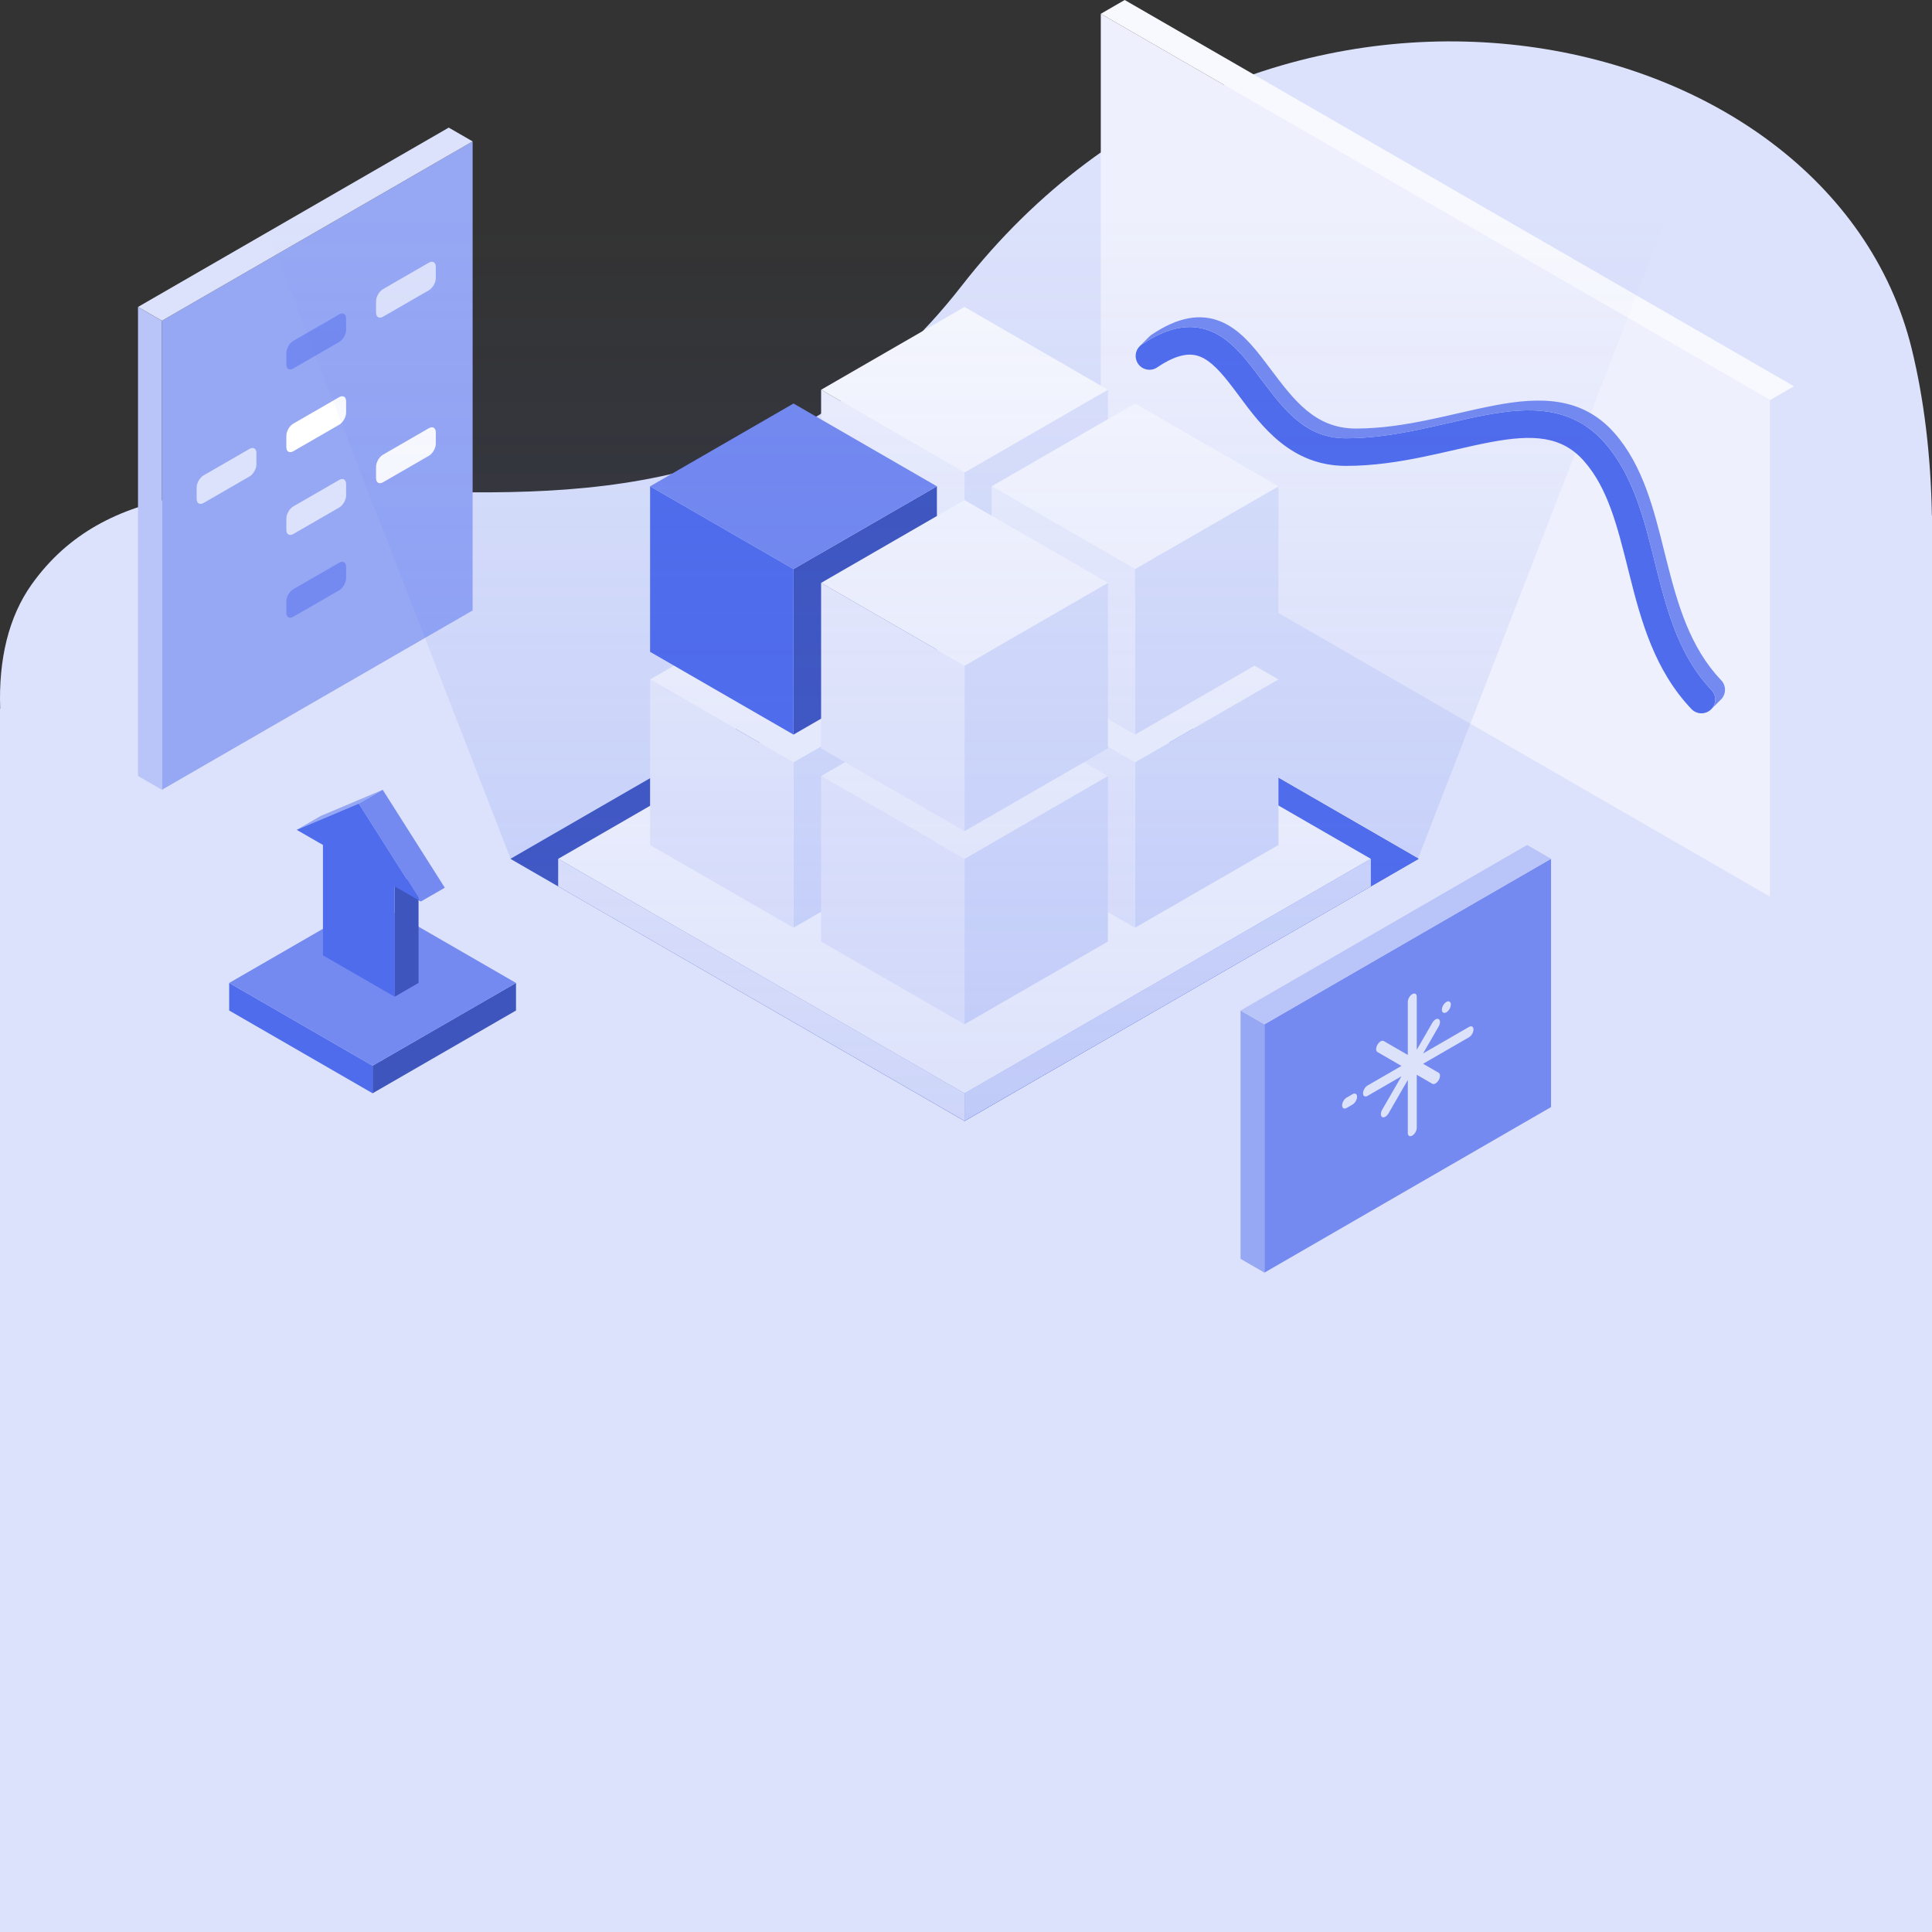 <svg width="480" height="480" viewBox="0 0 480 480" fill="none" xmlns="http://www.w3.org/2000/svg">
<rect x="0" y="0" width="480" height="480" fill="#333333" stroke="none"/>
<path d="M479.969 128.103C479.716 112.919 477.954 98.856 474.951 86.621C454.418 2.974 314.069 -25.426 238.968 70.959C196.747 125.147 142.187 123.342 95.075 121.783C58.387 120.569 26.216 119.504 7.902 145.146C2.128 153.231 -0.386 163.851 0.048 176.079L0 176.084V480H480V132.054C480 131.953 480 131.851 480 131.749V128.1L479.969 128.103Z" fill="#DCE2FB"/>
<path d="M40.224 79.688L117.424 35.131V151.663L40.224 196.22L40.224 79.688Z" fill="#96A7F4"/>
<path d="M111.486 31.704L34.286 76.26L40.224 79.688L117.424 35.131L111.486 31.704Z" fill="#DCE2FB"/>
<path d="M34.286 76.26L34.286 192.792L40.224 196.22L40.224 79.688L34.286 76.26Z" fill="#B9C4F8"/>
<path fill-rule="evenodd" clip-rule="evenodd" d="M72.875 105.25C71.918 105.802 71.143 107.145 71.143 108.25V111.105C71.143 112.209 71.918 112.657 72.875 112.105L84.257 105.536C85.213 104.984 85.989 103.641 85.989 102.536V99.681C85.989 98.577 85.213 98.129 84.257 98.681L72.875 105.25ZM95.161 112.962C94.204 113.514 93.428 114.857 93.428 115.962V118.816C93.428 119.921 94.204 120.369 95.161 119.817L106.542 113.248C107.499 112.695 108.275 111.352 108.275 110.248V107.393C108.275 106.288 107.499 105.841 106.542 106.393L95.161 112.962Z" fill="white"/>
<path fill-rule="evenodd" clip-rule="evenodd" d="M93.429 74.832C93.429 73.728 94.204 72.385 95.161 71.833L106.543 65.264C107.499 64.712 108.275 65.159 108.275 66.264V69.119C108.275 70.223 107.499 71.566 106.543 72.119L95.161 78.688C94.204 79.24 93.429 78.792 93.429 77.687V74.832ZM48.857 121.103C48.857 119.998 49.633 118.655 50.589 118.103L61.971 111.534C62.928 110.982 63.703 111.43 63.703 112.534V115.389C63.703 116.494 62.928 117.837 61.971 118.389L50.589 124.958C49.633 125.51 48.857 125.062 48.857 123.958V121.103ZM72.875 125.815C71.918 126.367 71.143 127.71 71.143 128.814V131.669C71.143 132.774 71.918 133.222 72.875 132.669L84.257 126.1C85.213 125.548 85.989 124.205 85.989 123.101V120.246C85.989 119.141 85.213 118.693 84.257 119.246L72.875 125.815Z" fill="#DCE2FB"/>
<path fill-rule="evenodd" clip-rule="evenodd" d="M72.875 84.686C71.918 85.238 71.143 86.581 71.143 87.685V90.54C71.143 91.645 71.918 92.093 72.875 91.54L84.257 84.971C85.213 84.419 85.989 83.076 85.989 81.972V79.117C85.989 78.012 85.213 77.564 84.257 78.117L72.875 84.686ZM72.875 146.379C71.918 146.931 71.143 148.274 71.143 149.379V152.234C71.143 153.338 71.918 153.786 72.875 153.234L84.257 146.665C85.213 146.113 85.989 144.77 85.989 143.665V140.81C85.989 139.706 85.213 139.258 84.257 139.81L72.875 146.379Z" fill="#748AF0"/>
<path d="M273.49 3.427L439.767 99.395V222.782L273.49 126.815L273.49 3.427Z" fill="#EEF0FD"/>
<path d="M445.706 219.355V95.968L439.767 99.395V222.782L445.706 219.355Z" fill="#DCE2FB"/>
<path d="M445.706 95.968L279.429 0L273.49 3.427L439.767 99.395L445.706 95.968Z" fill="#F8F9FE"/>
<path fill-rule="evenodd" clip-rule="evenodd" d="M298.233 88.631C295.993 87.719 292.827 87.678 287.495 91.278C285.925 92.338 283.794 91.925 282.735 90.356C281.8 88.973 282.011 87.153 283.149 86.016C283.302 85.863 283.471 85.723 283.657 85.597C290.11 81.241 295.719 80.207 300.818 82.282C305.48 84.179 308.946 88.45 311.899 92.34C312.353 92.939 312.802 93.535 313.247 94.128C319.081 101.889 324.346 108.893 334.433 108.893C340.548 108.893 346.515 107.967 352.34 106.766C354.743 106.27 357.244 105.698 359.725 105.131C363.003 104.381 366.249 103.638 369.195 103.089C379.877 101.1 390.574 100.77 398.725 110.061C405.746 118.063 408.462 128.967 411.021 139.237C411.204 139.975 411.387 140.71 411.571 141.44C414.404 152.697 417.459 163.305 425.201 171.431C426.507 172.801 426.455 174.971 425.083 176.276C423.712 177.582 421.542 177.529 420.236 176.158C411.099 166.568 407.725 154.255 404.921 143.112C404.777 142.538 404.634 141.968 404.492 141.402C401.789 130.616 399.45 121.283 393.57 114.581C388.006 108.239 380.748 107.91 370.451 109.828C367.504 110.377 364.608 111.043 361.542 111.748C359.084 112.314 356.516 112.904 353.725 113.479C347.703 114.721 341.219 115.748 334.433 115.748C320.746 115.748 313.411 105.865 307.911 98.455C307.405 97.774 306.915 97.114 306.437 96.484C303.347 92.415 300.91 89.72 298.233 88.631Z" fill="#4F6CEC"/>
<path d="M286.081 83.174C292.534 78.817 298.144 77.784 303.242 79.858C307.905 81.755 311.37 86.026 314.323 89.916C314.778 90.515 315.226 91.112 315.672 91.704C321.505 99.465 326.77 106.47 336.857 106.47C342.973 106.47 348.939 105.543 354.764 104.342C357.168 103.847 359.668 103.275 362.15 102.707C365.428 101.957 368.673 101.215 371.619 100.666C382.301 98.676 392.998 98.347 401.149 107.637C408.17 115.64 410.887 126.544 413.445 136.814L413.466 136.899C413.643 137.608 413.819 138.314 413.996 139.016C416.829 150.274 419.884 160.881 427.626 169.007C428.932 170.378 428.879 172.547 427.508 173.853L425.204 176.156C426.456 174.841 426.468 172.76 425.201 171.431C417.459 163.305 414.404 152.697 411.571 141.44C411.395 140.738 411.219 140.032 411.042 139.323L411.021 139.237C408.462 128.967 405.746 118.063 398.725 110.061C390.574 100.77 379.876 101.1 369.195 103.089C366.249 103.638 363.003 104.381 359.726 105.131C357.244 105.698 354.743 106.27 352.34 106.766C346.515 107.967 340.548 108.893 334.433 108.893C324.346 108.893 319.081 101.889 313.247 94.128L313.247 94.127C312.802 93.535 312.353 92.938 311.899 92.34C308.946 88.45 305.48 84.179 300.818 82.282C295.719 80.207 290.11 81.241 283.657 85.597C283.471 85.723 283.302 85.863 283.149 86.016L285.573 83.592C285.726 83.44 285.896 83.299 286.081 83.174Z" fill="#748AF0"/>
<path d="M425.204 176.156C425.187 176.174 425.17 176.191 425.152 176.209L425.134 176.227L425.117 176.244L425.095 176.265L425.083 176.276L425.204 176.156Z" fill="#748AF0"/>
<rect width="130.275" height="130.275" transform="matrix(0.866 0.5 -0.866 0.5 239.631 148.236)" fill="#3E55BE"/>
<path d="M239.631 148.236L352.452 213.373L239.631 278.511V148.236Z" fill="#4F6CEC"/>
<path d="M239.631 271.623L340.585 213.357V220.212L239.631 278.478V271.623Z" fill="#DCE2FB"/>
<path d="M138.677 213.357L239.631 271.623V278.478L138.677 220.212V213.357Z" fill="#EEF0FD"/>
<rect width="116.562" height="116.562" transform="matrix(0.866 0.5 -0.866 0.5 239.631 155.091)" fill="white"/>
<path d="M281.999 189.365L317.63 168.8V209.929L281.999 230.494V189.365Z" fill="#DCE2FB"/>
<path d="M246.368 168.8L281.999 189.365V230.494L246.368 209.929V168.8Z" fill="#EEF0FD"/>
<rect width="41.139" height="41.139" transform="matrix(0.866 0.5 -0.866 0.5 281.999 148.236)" fill="#F8F9FE"/>
<path d="M197.143 189.365L232.774 168.8V209.929L197.143 230.494V189.365Z" fill="#DCE2FB"/>
<path d="M161.512 168.8L197.143 189.365V230.494L161.512 209.929V168.8Z" fill="#EEF0FD"/>
<rect width="41.139" height="41.139" transform="matrix(0.866 0.5 -0.866 0.5 197.143 148.236)" fill="#F8F9FE"/>
<path d="M239.631 213.357L275.261 192.792V233.921L239.631 254.486V213.357Z" fill="#DCE2FB"/>
<path d="M204 192.792L239.631 213.357V254.486L204 233.921V192.792Z" fill="#EEF0FD"/>
<rect width="41.139" height="41.139" transform="matrix(0.866 0.5 -0.866 0.5 239.63 172.228)" fill="#F8F9FE"/>
<path d="M239.631 117.389L275.262 96.825V137.954L239.631 158.518V117.389Z" fill="#DCE2FB"/>
<path d="M204 96.825L239.631 117.389V158.518L204 137.954V96.825Z" fill="#EEF0FD"/>
<rect width="41.139" height="41.139" transform="matrix(0.866 0.5 -0.866 0.5 239.631 76.26)" fill="#F8F9FE"/>
<path d="M281.999 141.381L317.63 120.816V161.946L281.999 182.51V141.381Z" fill="#DCE2FB"/>
<path d="M246.368 120.816L281.999 141.381V182.51L246.368 161.946V120.816Z" fill="#EEF0FD"/>
<rect width="41.139" height="41.139" transform="matrix(0.866 0.5 -0.866 0.5 281.999 100.252)" fill="#F8F9FE"/>
<path d="M197.143 141.381L232.774 120.816V161.946L197.143 182.51V141.381Z" fill="#3E55BE"/>
<path d="M161.512 120.816L197.143 141.381V182.51L161.512 161.946V120.816Z" fill="#4F6CEC"/>
<rect width="41.139" height="41.139" transform="matrix(0.866 0.5 -0.866 0.5 197.143 100.252)" fill="#748AF0"/>
<path d="M239.631 165.373L275.261 144.808V185.937L239.631 206.502V165.373Z" fill="#DCE2FB"/>
<path d="M204 144.808L239.631 165.373V206.502L204 185.937V144.808Z" fill="#EEF0FD"/>
<rect width="41.139" height="41.139" transform="matrix(0.866 0.5 -0.866 0.5 239.63 124.244)" fill="#F8F9FE"/>
<path d="M51.428 18.851H427.714L352.286 213.357L239.571 278.478L126.857 213.357L51.428 18.851Z" fill="url(#paint0_linear_1637_42655)"/>
<path d="M92.572 264.768L128.202 244.204V251.058L92.572 271.623V264.768Z" fill="#3E55BE"/>
<path d="M56.941 244.204L92.571 264.768V271.623L56.941 251.058V244.204Z" fill="#4F6CEC"/>
<rect width="41.139" height="41.139" transform="matrix(0.866 0.5 -0.866 0.5 92.571 223.639)" fill="#748AF0"/>
<path d="M95.081 196.22L79.653 202.738L73.714 206.166L89.143 199.647L95.081 196.22Z" fill="#96A7F4"/>
<path d="M103.989 244.204V216.784L98.05 220.212V247.631L103.989 244.204Z" fill="#3E55BE"/>
<path d="M110.51 220.548L95.081 196.22L89.143 199.647L104.571 223.975L110.51 220.548Z" fill="#748AF0"/>
<path d="M104.571 223.975L89.143 199.647L73.714 206.166L80.235 209.929L80.235 237.349L98.051 247.631V220.212L104.571 223.975Z" fill="#4F6CEC"/>
<path d="M314.146 254.486L385.354 213.357V275.05L314.146 316.179L314.146 254.486Z" fill="#748AF0"/>
<path d="M308.211 251.058V312.752L314.146 316.179L314.146 254.486L308.211 251.058Z" fill="#96A7F4"/>
<path d="M379.42 209.929L308.211 251.058L314.145 254.486L385.354 213.357L379.42 209.929Z" fill="#B9C4F8"/>
<path d="M351.666 246.91C351.464 246.794 351.186 246.811 350.879 246.988C350.265 247.343 349.766 248.207 349.766 248.916V262.099C349.766 262.099 348.243 261.219 346.736 260.347C345.26 259.494 343.798 258.649 343.798 258.649C343.364 258.398 342.659 258.805 342.225 259.558C341.79 260.311 341.79 261.125 342.225 261.376C342.225 261.376 343.748 262.257 345.255 263.128C346.732 263.981 348.193 264.826 348.193 264.826L339.753 269.701C339.138 270.056 338.64 270.919 338.64 271.629C338.64 271.984 338.765 272.234 338.966 272.35C339.167 272.466 339.445 272.449 339.753 272.272L348.194 267.396L343.399 275.706C342.965 276.459 342.965 277.273 343.399 277.524C343.834 277.775 344.538 277.368 344.973 276.615L349.766 268.307V281.49C349.766 281.845 349.891 282.094 350.092 282.21C350.294 282.327 350.572 282.31 350.879 282.132C351.494 281.777 351.992 280.914 351.992 280.204V267.022C351.992 267.022 352.979 267.593 353.957 268.158C354.914 268.711 355.862 269.259 355.862 269.259C356.296 269.51 357.001 269.103 357.435 268.35C357.87 267.597 357.87 266.783 357.435 266.532C357.435 266.532 356.447 265.961 355.47 265.396C354.512 264.842 353.564 264.294 353.564 264.294L364.972 257.705C365.587 257.35 366.085 256.487 366.085 255.777C366.085 255.422 365.961 255.173 365.759 255.057C365.558 254.94 365.28 254.957 364.972 255.135L353.565 261.724L357.435 255.015C357.87 254.262 357.87 253.448 357.435 253.197C357.001 252.946 356.296 253.353 355.862 254.106L351.992 260.814V247.631C351.992 247.276 351.867 247.027 351.666 246.91Z" fill="#DDE2FB"/>
<path d="M360.132 248.853C359.698 248.602 358.993 249.009 358.559 249.762C358.124 250.515 358.124 251.329 358.559 251.58C358.993 251.831 359.698 251.424 360.132 250.671C360.567 249.918 360.567 249.104 360.132 248.853Z" fill="#DDE2FB"/>
<path d="M334.56 272.7C333.946 273.055 333.448 273.918 333.448 274.628C333.448 274.983 333.572 275.233 333.774 275.349C333.975 275.465 334.253 275.448 334.56 275.271L336.044 274.414C336.658 274.059 337.157 273.196 337.157 272.486C337.157 272.131 337.032 271.882 336.831 271.765C336.629 271.649 336.351 271.666 336.044 271.843L334.56 272.7Z" fill="#DDE2FB"/>
<defs>
<linearGradient id="paint0_linear_1637_42655" x1="239.571" y1="53.125" x2="239.571" y2="278.478" gradientUnits="userSpaceOnUse">
<stop stop-color="#4F6CEC" stop-opacity="0"/>
<stop offset="1" stop-color="#4F6CEC" stop-opacity="0.2"/>
</linearGradient>
</defs>
</svg>
